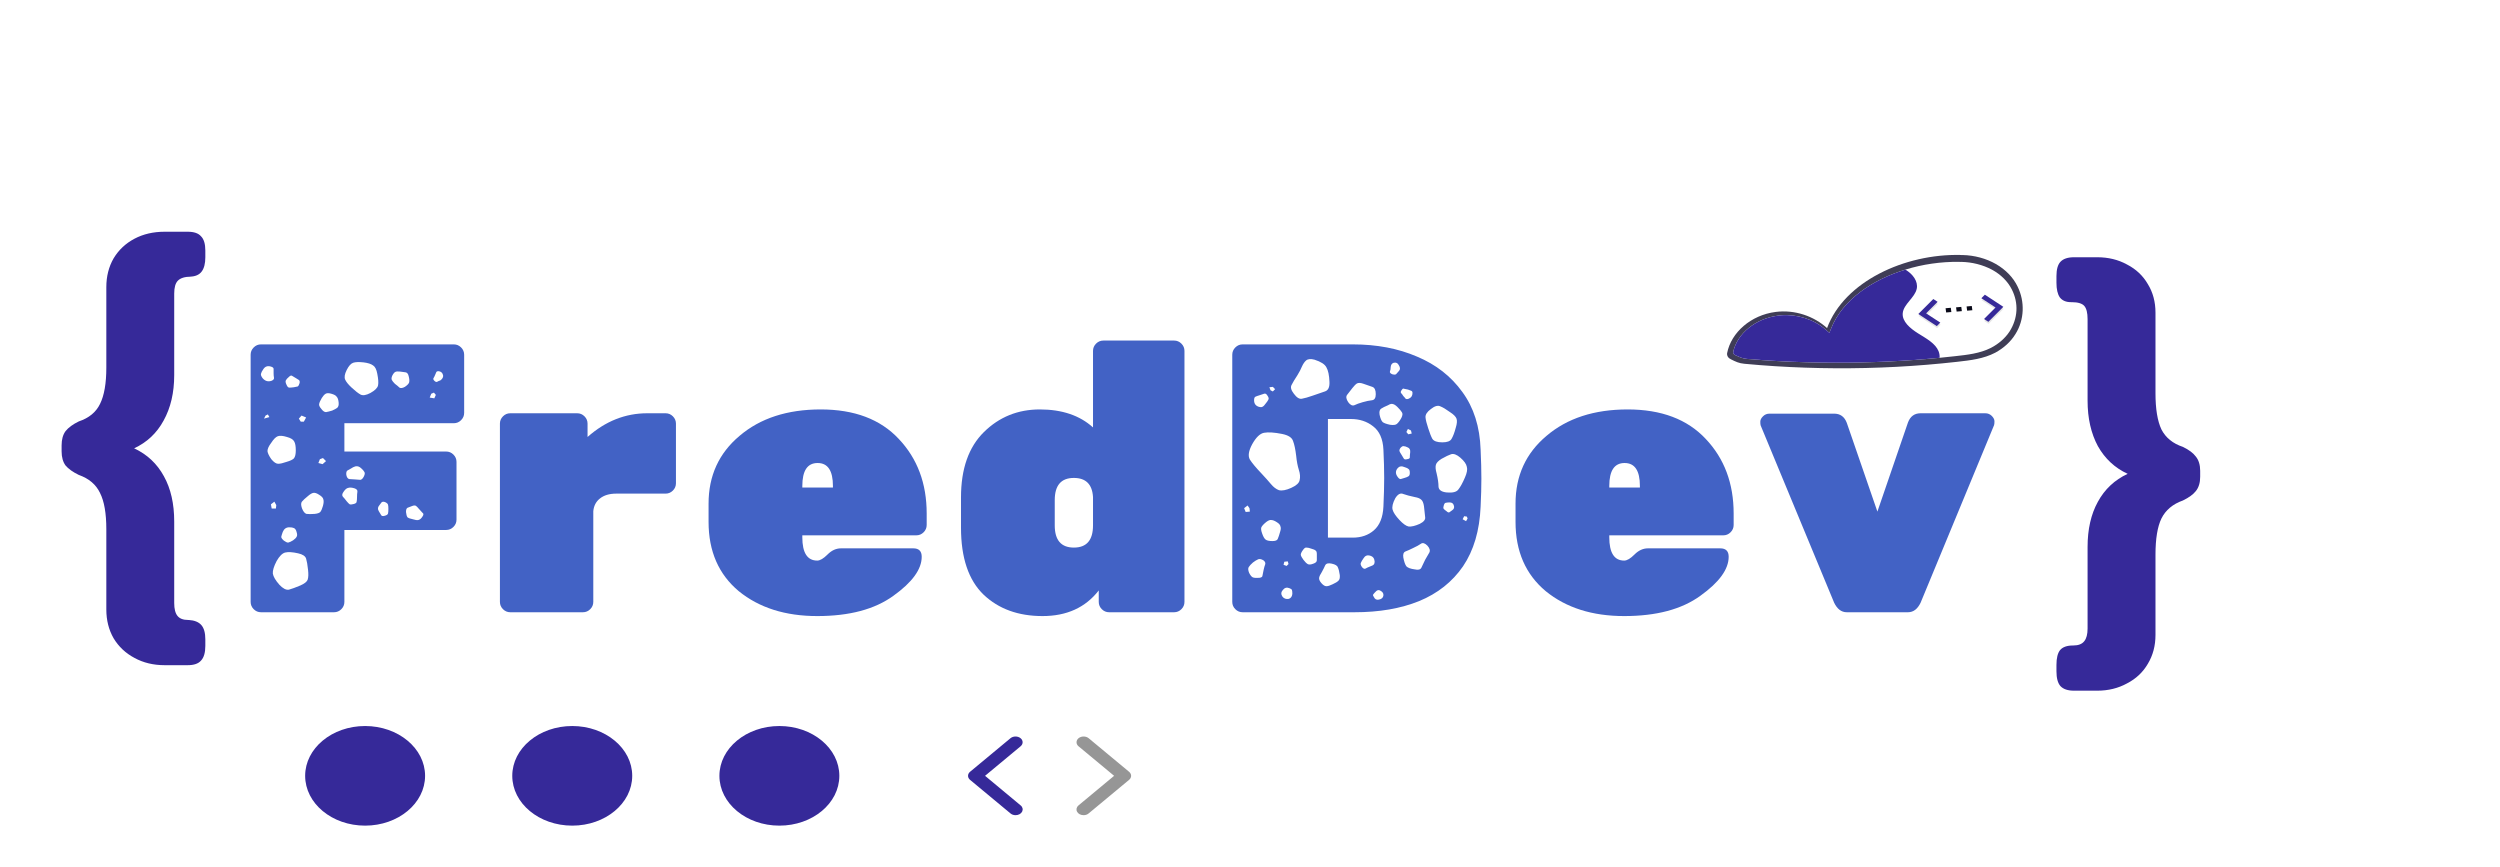 <svg width="98" height="34" viewBox="0 0 98 34" fill="none" xmlns="http://www.w3.org/2000/svg">
<path d="M6.452 26.075C6.011 26.075 5.617 25.98 5.271 25.79C4.925 25.607 4.652 25.35 4.453 25.02C4.263 24.689 4.168 24.313 4.168 23.891V20.748C4.168 20.123 4.086 19.648 3.921 19.325C3.765 18.994 3.488 18.759 3.09 18.618C2.857 18.505 2.684 18.382 2.571 18.249C2.467 18.108 2.415 17.922 2.415 17.69V17.458C2.415 17.226 2.467 17.039 2.571 16.899C2.684 16.758 2.857 16.632 3.09 16.519C3.488 16.386 3.765 16.157 3.921 15.834C4.086 15.503 4.168 15.028 4.168 14.41V11.256C4.168 10.834 4.263 10.458 4.453 10.128C4.652 9.797 4.925 9.541 5.271 9.358C5.617 9.175 6.011 9.084 6.452 9.084H7.361C7.603 9.084 7.776 9.143 7.88 9.263C7.993 9.375 8.049 9.562 8.049 9.822V10.085C8.049 10.332 8.001 10.518 7.906 10.644C7.811 10.771 7.66 10.838 7.452 10.845H7.491C7.249 10.845 7.075 10.898 6.972 11.003C6.876 11.101 6.829 11.27 6.829 11.509V14.705C6.829 15.394 6.69 15.988 6.413 16.487C6.145 16.98 5.76 17.342 5.258 17.574C5.769 17.813 6.158 18.178 6.426 18.671C6.695 19.156 6.829 19.746 6.829 20.442V23.638C6.829 23.87 6.872 24.039 6.959 24.145C7.045 24.25 7.184 24.303 7.374 24.303H7.4C7.625 24.317 7.789 24.384 7.893 24.503C7.997 24.623 8.049 24.809 8.049 25.062V25.315C8.049 25.582 7.993 25.776 7.88 25.895C7.776 26.015 7.603 26.075 7.361 26.075H6.452Z" fill="#362999"/>
<path d="M81.301 27.075C81.059 27.075 80.882 27.015 80.769 26.895C80.665 26.776 80.613 26.582 80.613 26.315V26.062C80.613 25.795 80.661 25.601 80.756 25.482C80.86 25.362 81.029 25.303 81.262 25.303H81.275C81.474 25.303 81.617 25.246 81.704 25.134C81.79 25.028 81.833 24.863 81.833 24.638V21.442C81.833 20.746 81.968 20.156 82.236 19.671C82.504 19.178 82.894 18.813 83.404 18.574C82.902 18.342 82.513 17.98 82.236 17.487C81.968 16.988 81.833 16.394 81.833 15.705V12.509C81.833 12.263 81.79 12.091 81.704 11.992C81.617 11.894 81.453 11.845 81.21 11.845H81.184C80.985 11.845 80.838 11.781 80.743 11.655C80.657 11.528 80.613 11.339 80.613 11.085V10.822C80.613 10.562 80.665 10.375 80.769 10.263C80.882 10.143 81.059 10.084 81.301 10.084H82.21C82.643 10.084 83.032 10.178 83.378 10.368C83.733 10.551 84.005 10.808 84.196 11.138C84.395 11.462 84.495 11.834 84.495 12.256V15.41C84.495 16.028 84.572 16.503 84.728 16.834C84.893 17.157 85.174 17.386 85.572 17.519C85.805 17.632 85.974 17.758 86.078 17.899C86.191 18.039 86.247 18.226 86.247 18.458V18.69C86.247 18.922 86.191 19.108 86.078 19.249C85.974 19.382 85.805 19.505 85.572 19.618C85.174 19.759 84.893 19.994 84.728 20.325C84.572 20.648 84.495 21.123 84.495 21.748V24.891C84.495 25.313 84.395 25.689 84.196 26.02C84.005 26.35 83.733 26.607 83.378 26.79C83.032 26.98 82.643 27.075 82.21 27.075H81.301Z" fill="#362999"/>
<g filter="url(#filter0_d_715_4224)">
<path d="M74.589 10.332C74.419 9.977 74.123 9.67 73.739 9.45C73.356 9.231 72.901 9.108 72.432 9.097C72.421 9.096 72.412 9.099 72.401 9.099C72.388 9.097 72.374 9.095 72.36 9.095C70.171 9.041 67.794 10.136 67.121 11.962C66.61 11.496 65.858 11.23 65.103 11.328C64.14 11.452 63.363 12.128 63.203 12.943C63.195 12.992 63.206 13.042 63.233 13.086C63.261 13.13 63.305 13.165 63.358 13.188C63.541 13.278 63.666 13.341 63.879 13.36C64.28 13.398 64.682 13.429 65.084 13.455C65.869 13.504 66.656 13.531 67.443 13.536C69.041 13.546 70.638 13.461 72.221 13.283C72.748 13.224 73.256 13.165 73.715 12.925C74.051 12.742 74.324 12.492 74.504 12.198C74.859 11.637 74.88 10.922 74.589 10.332Z" fill="#3F3D56"/>
<path d="M74.363 10.445C74.204 10.13 73.934 9.861 73.586 9.672C73.226 9.48 72.806 9.374 72.375 9.366L72.349 9.368L72.325 9.367C72.317 9.365 72.309 9.365 72.301 9.364C71.58 9.356 70.864 9.46 70.191 9.669C68.897 10.067 67.724 10.848 67.276 11.985L67.212 12.148L67.069 12.023C66.598 11.613 65.944 11.407 65.303 11.461C65.271 11.464 65.24 11.467 65.207 11.472C64.322 11.584 63.596 12.171 63.441 12.901C63.438 12.927 63.445 12.952 63.461 12.975C63.477 12.997 63.501 13.014 63.53 13.025L63.541 13.03C63.71 13.108 63.812 13.155 63.991 13.17C64.38 13.204 64.775 13.231 65.165 13.253C65.922 13.295 66.696 13.317 67.465 13.318C68.824 13.321 70.183 13.256 71.533 13.126C71.731 13.107 71.928 13.086 72.124 13.064C72.63 13.009 73.109 12.955 73.54 12.739C73.849 12.579 74.102 12.358 74.274 12.096C74.436 11.842 74.528 11.563 74.544 11.278C74.559 10.993 74.497 10.709 74.363 10.445Z" fill="white"/>
<path d="M71.533 13.126C70.183 13.256 68.824 13.321 67.465 13.318C66.696 13.317 65.922 13.295 65.165 13.253C64.775 13.231 64.38 13.204 63.991 13.17C63.812 13.155 63.71 13.108 63.541 13.03L63.53 13.025C63.501 13.014 63.477 12.997 63.461 12.975C63.445 12.952 63.438 12.927 63.441 12.901C63.596 12.171 64.322 11.584 65.207 11.472C65.239 11.467 65.271 11.464 65.303 11.461C65.944 11.407 66.598 11.613 67.069 12.023L67.212 12.148L67.276 11.985C67.724 10.848 68.897 10.067 70.191 9.669C70.485 9.844 70.697 10.131 70.636 10.42C70.561 10.77 70.12 11.022 70.087 11.377C70.056 11.7 70.374 11.971 70.69 12.169C71.006 12.366 71.368 12.56 71.492 12.868C71.525 12.951 71.539 13.038 71.533 13.126Z" fill="#362999"/>
<path d="M73.284 11.684L73.735 11.234L73.179 10.869L73.316 10.732L74.041 11.207L73.454 11.795L73.284 11.684Z" fill="#E6E6E6"/>
<path d="M71.57 11.826L71.014 11.462L71.465 11.011L71.295 10.9L70.708 11.488L71.433 11.963L71.57 11.826Z" fill="#E6E6E6"/>
<path d="M73.274 11.605L73.725 11.154L73.169 10.79L73.306 10.652L74.031 11.128L73.444 11.716L73.274 11.605Z" fill="#362999"/>
<path d="M71.789 11.349L71.993 11.332L71.972 11.165L71.767 11.183L71.789 11.349ZM72.794 11.095L72.59 11.113L72.611 11.279L72.816 11.261L72.794 11.095ZM72.2 11.314L72.404 11.297L72.383 11.13L72.178 11.148L72.2 11.314Z" fill="#0A0A19"/>
<path d="M71.56 11.747L71.004 11.383L71.454 10.932L71.285 10.821L70.698 11.409L71.423 11.884L71.56 11.747Z" fill="#362999"/>
</g>
<g filter="url(#filter1_d_715_4224)">
<path d="M15.212 33.265C16.51 33.265 17.563 32.391 17.563 31.312C17.563 30.234 16.51 29.36 15.212 29.36C13.914 29.36 12.862 30.234 12.862 31.312C12.862 32.391 13.914 33.265 15.212 33.265Z" fill="#362999"/>
<path d="M23.332 33.265C24.63 33.265 25.683 32.391 25.683 31.312C25.683 30.234 24.63 29.36 23.332 29.36C22.034 29.36 20.981 30.234 20.981 31.312C20.981 32.391 22.034 33.265 23.332 33.265Z" fill="#362999"/>
<path d="M31.452 33.265C32.75 33.265 33.802 32.391 33.802 31.312C33.802 30.234 32.75 29.36 31.452 29.36C30.154 29.36 29.101 30.234 29.101 31.312C29.101 32.391 30.154 33.265 31.452 33.265Z" fill="#362999"/>
<path d="M40.711 32.855C40.674 32.855 40.637 32.849 40.603 32.838C40.569 32.826 40.538 32.809 40.512 32.787L38.926 31.47C38.875 31.428 38.847 31.371 38.847 31.312C38.847 31.253 38.875 31.197 38.926 31.154L40.512 29.837C40.564 29.795 40.634 29.771 40.707 29.771C40.78 29.77 40.851 29.794 40.903 29.835C40.956 29.877 40.986 29.933 40.987 29.993C40.988 30.053 40.96 30.11 40.909 30.153L39.514 31.312L40.909 32.472C40.948 32.503 40.974 32.544 40.984 32.587C40.994 32.631 40.988 32.676 40.967 32.717C40.946 32.758 40.91 32.793 40.864 32.818C40.819 32.842 40.765 32.855 40.711 32.855Z" fill="#362999"/>
<path d="M43.376 32.855C43.321 32.855 43.268 32.842 43.222 32.818C43.176 32.793 43.141 32.758 43.12 32.717C43.098 32.676 43.093 32.631 43.103 32.587C43.113 32.544 43.139 32.503 43.177 32.472L44.573 31.312L43.177 30.153C43.126 30.11 43.099 30.053 43.1 29.993C43.101 29.933 43.131 29.877 43.183 29.835C43.236 29.794 43.306 29.77 43.379 29.771C43.453 29.771 43.523 29.795 43.574 29.837L45.16 31.154C45.211 31.197 45.24 31.253 45.24 31.312C45.24 31.371 45.211 31.428 45.16 31.47L43.574 32.787C43.549 32.809 43.518 32.826 43.483 32.838C43.45 32.849 43.413 32.855 43.376 32.855Z" fill="#969696"/>
</g>
<path d="M10.23 24C10.12 24 10.025 23.96 9.945 23.88C9.865 23.8 9.825 23.705 9.825 23.595V13.905C9.825 13.795 9.865 13.7 9.945 13.62C10.025 13.54 10.12 13.5 10.23 13.5H17.79C17.9 13.5 17.995 13.54 18.075 13.62C18.155 13.7 18.195 13.795 18.195 13.905V16.185C18.195 16.295 18.155 16.39 18.075 16.47C17.995 16.55 17.9 16.59 17.79 16.59H13.5V17.7H17.49C17.6 17.7 17.695 17.74 17.775 17.82C17.855 17.9 17.895 17.995 17.895 18.105V20.37C17.895 20.48 17.855 20.575 17.775 20.655C17.695 20.735 17.6 20.775 17.49 20.775H13.5V23.595C13.5 23.705 13.46 23.8 13.38 23.88C13.3 23.96 13.205 24 13.095 24H10.23ZM14.25 14.205C14.07 14.185 13.935 14.19 13.845 14.22C13.755 14.25 13.67 14.345 13.59 14.505C13.51 14.665 13.49 14.79 13.53 14.88C13.57 14.97 13.655 15.075 13.785 15.195C13.925 15.325 14.04 15.415 14.13 15.465C14.22 15.515 14.35 15.495 14.52 15.405C14.7 15.305 14.8 15.205 14.82 15.105C14.84 15.005 14.83 14.855 14.79 14.655C14.76 14.485 14.705 14.375 14.625 14.325C14.545 14.265 14.42 14.225 14.25 14.205ZM10.725 14.625C10.725 14.555 10.725 14.5 10.725 14.46C10.725 14.42 10.69 14.39 10.62 14.37C10.49 14.33 10.39 14.365 10.32 14.475C10.27 14.545 10.24 14.605 10.23 14.655C10.22 14.695 10.24 14.75 10.29 14.82C10.39 14.94 10.51 14.975 10.65 14.925C10.72 14.895 10.75 14.855 10.74 14.805C10.73 14.755 10.725 14.695 10.725 14.625ZM17.19 14.55C17.14 14.55 17.11 14.565 17.1 14.595C17.09 14.625 17.075 14.66 17.055 14.7C17.035 14.75 17.015 14.79 16.995 14.82C16.975 14.85 16.985 14.885 17.025 14.925C17.065 14.965 17.1 14.98 17.13 14.97C17.16 14.95 17.205 14.93 17.265 14.91C17.345 14.85 17.38 14.785 17.37 14.715C17.35 14.615 17.29 14.56 17.19 14.55ZM16.02 14.745C16 14.655 15.96 14.605 15.9 14.595C15.85 14.585 15.775 14.575 15.675 14.565C15.595 14.555 15.535 14.56 15.495 14.58C15.455 14.6 15.415 14.65 15.375 14.73C15.345 14.8 15.34 14.855 15.36 14.895C15.38 14.935 15.42 14.985 15.48 15.045C15.56 15.105 15.62 15.155 15.66 15.195C15.71 15.225 15.78 15.215 15.87 15.165C15.96 15.105 16.015 15.05 16.035 15C16.055 14.94 16.05 14.855 16.02 14.745ZM11.595 14.82C11.535 14.78 11.485 14.75 11.445 14.73C11.415 14.71 11.375 14.725 11.325 14.775C11.265 14.825 11.225 14.87 11.205 14.91C11.185 14.95 11.195 15.01 11.235 15.09C11.265 15.16 11.3 15.195 11.34 15.195C11.39 15.195 11.45 15.19 11.52 15.18C11.59 15.17 11.64 15.16 11.67 15.15C11.7 15.13 11.725 15.085 11.745 15.015C11.755 14.955 11.745 14.915 11.715 14.895C11.685 14.875 11.645 14.85 11.595 14.82ZM17.085 15.48L17.01 15.39L16.905 15.435L16.845 15.585L17.025 15.615L17.085 15.48ZM12.99 15.435C12.89 15.405 12.815 15.405 12.765 15.435C12.715 15.465 12.665 15.52 12.615 15.6C12.555 15.7 12.52 15.78 12.51 15.84C12.5 15.89 12.53 15.955 12.6 16.035C12.66 16.115 12.72 16.155 12.78 16.155C12.84 16.145 12.92 16.125 13.02 16.095C13.11 16.055 13.175 16.02 13.215 15.99C13.265 15.95 13.285 15.88 13.275 15.78C13.265 15.67 13.24 15.595 13.2 15.555C13.17 15.505 13.1 15.465 12.99 15.435ZM10.5 16.245L10.41 16.29L10.35 16.41L10.56 16.35L10.5 16.245ZM12 16.365L11.82 16.29L11.715 16.41L11.79 16.53H11.91L12 16.365ZM11.595 17.655C11.595 17.495 11.575 17.38 11.535 17.31C11.495 17.23 11.4 17.17 11.25 17.13C11.09 17.08 10.97 17.07 10.89 17.1C10.81 17.13 10.725 17.215 10.635 17.355C10.535 17.485 10.485 17.595 10.485 17.685C10.495 17.765 10.545 17.87 10.635 18C10.735 18.12 10.825 18.18 10.905 18.18C10.985 18.18 11.095 18.155 11.235 18.105C11.375 18.065 11.47 18.02 11.52 17.97C11.57 17.91 11.595 17.805 11.595 17.655ZM12.66 17.955L12.54 18L12.48 18.15L12.645 18.195L12.78 18.075L12.66 17.955ZM14.145 18.345C14.055 18.265 13.955 18.255 13.845 18.315C13.755 18.365 13.685 18.405 13.635 18.435C13.585 18.455 13.565 18.515 13.575 18.615C13.595 18.715 13.635 18.77 13.695 18.78C13.755 18.78 13.835 18.785 13.935 18.795C14.025 18.805 14.09 18.81 14.13 18.81C14.18 18.8 14.225 18.755 14.265 18.675C14.305 18.595 14.31 18.535 14.28 18.495C14.26 18.455 14.215 18.405 14.145 18.345ZM13.995 19.5C13.995 19.41 14 19.335 14.01 19.275C14.02 19.215 13.98 19.17 13.89 19.14C13.79 19.11 13.71 19.105 13.65 19.125C13.59 19.135 13.53 19.185 13.47 19.275C13.41 19.355 13.4 19.42 13.44 19.47C13.48 19.51 13.53 19.57 13.59 19.65C13.64 19.71 13.68 19.75 13.71 19.77C13.75 19.78 13.805 19.775 13.875 19.755C13.945 19.735 13.98 19.705 13.98 19.665C13.99 19.625 13.995 19.57 13.995 19.5ZM12.51 19.395C12.42 19.335 12.345 19.31 12.285 19.32C12.225 19.33 12.15 19.375 12.06 19.455C11.96 19.535 11.885 19.605 11.835 19.665C11.795 19.715 11.795 19.8 11.835 19.92C11.885 20.05 11.945 20.125 12.015 20.145C12.095 20.155 12.2 20.155 12.33 20.145C12.44 20.135 12.515 20.11 12.555 20.07C12.595 20.02 12.63 19.94 12.66 19.83C12.69 19.72 12.695 19.635 12.675 19.575C12.665 19.515 12.61 19.455 12.51 19.395ZM10.83 19.8L10.755 19.665L10.62 19.77L10.65 19.935H10.815L10.83 19.8ZM15.09 19.68C15.03 19.66 14.985 19.665 14.955 19.695C14.935 19.725 14.905 19.765 14.865 19.815C14.805 19.885 14.8 19.96 14.85 20.04C14.89 20.1 14.92 20.15 14.94 20.19C14.96 20.23 15.005 20.24 15.075 20.22C15.155 20.2 15.2 20.17 15.21 20.13C15.22 20.09 15.225 20.03 15.225 19.95C15.225 19.87 15.22 19.815 15.21 19.785C15.2 19.745 15.16 19.71 15.09 19.68ZM16.41 19.935C16.37 19.885 16.335 19.85 16.305 19.83C16.275 19.81 16.23 19.81 16.17 19.83C16.09 19.86 16.025 19.885 15.975 19.905C15.935 19.925 15.915 19.98 15.915 20.07C15.925 20.17 15.945 20.24 15.975 20.28C16.015 20.31 16.085 20.335 16.185 20.355C16.275 20.385 16.345 20.395 16.395 20.385C16.455 20.375 16.51 20.33 16.56 20.25C16.61 20.18 16.61 20.13 16.56 20.1C16.52 20.06 16.47 20.005 16.41 19.935ZM11.625 20.85C11.605 20.77 11.57 20.72 11.52 20.7C11.48 20.68 11.42 20.67 11.34 20.67C11.22 20.67 11.135 20.73 11.085 20.85C11.055 20.93 11.035 20.995 11.025 21.045C11.025 21.085 11.06 21.135 11.13 21.195C11.2 21.245 11.255 21.27 11.295 21.27C11.345 21.26 11.41 21.23 11.49 21.18C11.56 21.13 11.605 21.085 11.625 21.045C11.655 21.005 11.655 20.94 11.625 20.85ZM12.075 22.335C12.055 22.145 12.03 22 12 21.9C11.97 21.8 11.865 21.73 11.685 21.69C11.465 21.64 11.295 21.63 11.175 21.66C11.065 21.69 10.955 21.8 10.845 21.99C10.735 22.2 10.685 22.365 10.695 22.485C10.715 22.605 10.8 22.75 10.95 22.92C11.09 23.07 11.215 23.135 11.325 23.115C11.435 23.085 11.585 23.03 11.775 22.95C11.935 22.88 12.03 22.805 12.06 22.725C12.09 22.635 12.095 22.505 12.075 22.335Z" fill="#4262C5"/>
<path d="M23.032 16.605V17.13C23.732 16.51 24.512 16.2 25.372 16.2H26.092C26.202 16.2 26.297 16.24 26.377 16.32C26.457 16.4 26.497 16.495 26.497 16.605V18.945C26.497 19.055 26.457 19.15 26.377 19.23C26.297 19.31 26.202 19.35 26.092 19.35H24.157C23.887 19.35 23.672 19.415 23.512 19.545C23.362 19.665 23.277 19.83 23.257 20.04V23.595C23.257 23.705 23.217 23.8 23.137 23.88C23.057 23.96 22.962 24 22.852 24H20.002C19.892 24 19.797 23.96 19.717 23.88C19.637 23.8 19.597 23.705 19.597 23.595V16.605C19.597 16.495 19.637 16.4 19.717 16.32C19.797 16.24 19.892 16.2 20.002 16.2H22.627C22.737 16.2 22.832 16.24 22.912 16.32C22.992 16.4 23.032 16.495 23.032 16.605Z" fill="#4262C5"/>
<path d="M35.921 20.985H31.451V21.06C31.451 21.67 31.646 21.975 32.036 21.975C32.146 21.975 32.281 21.895 32.441 21.735C32.601 21.575 32.776 21.495 32.966 21.495H35.801C36.021 21.495 36.131 21.605 36.131 21.825C36.131 22.315 35.761 22.825 35.021 23.355C34.291 23.885 33.296 24.15 32.036 24.15C30.786 24.15 29.761 23.825 28.961 23.175C28.171 22.515 27.776 21.61 27.776 20.46V19.74C27.776 18.65 28.181 17.765 28.991 17.085C29.801 16.395 30.861 16.05 32.171 16.05C33.491 16.05 34.511 16.435 35.231 17.205C35.961 17.975 36.326 18.95 36.326 20.13V20.58C36.326 20.69 36.286 20.785 36.206 20.865C36.126 20.945 36.031 20.985 35.921 20.985ZM32.651 19.05C32.651 18.45 32.451 18.15 32.051 18.15C31.651 18.15 31.451 18.45 31.451 19.05V19.11H32.651V19.05Z" fill="#4262C5"/>
<path d="M37.671 20.685V19.5C37.671 18.38 37.971 17.525 38.571 16.935C39.171 16.345 39.901 16.05 40.761 16.05C41.631 16.05 42.326 16.285 42.846 16.755V13.755C42.846 13.645 42.886 13.55 42.966 13.47C43.046 13.39 43.141 13.35 43.251 13.35H46.026C46.136 13.35 46.231 13.39 46.311 13.47C46.391 13.55 46.431 13.645 46.431 13.755V23.595C46.431 23.705 46.391 23.8 46.311 23.88C46.231 23.96 46.136 24 46.026 24H43.476C43.366 24 43.271 23.96 43.191 23.88C43.111 23.8 43.071 23.705 43.071 23.595V23.145C42.551 23.815 41.816 24.15 40.866 24.15C39.916 24.15 39.146 23.87 38.556 23.31C37.966 22.74 37.671 21.865 37.671 20.685ZM42.846 20.595V19.485C42.816 18.985 42.566 18.735 42.096 18.735C41.596 18.735 41.346 19.025 41.346 19.605V20.595C41.346 21.175 41.596 21.465 42.096 21.465C42.596 21.465 42.846 21.175 42.846 20.595Z" fill="#4262C5"/>
<path d="M48.71 24C48.6 24 48.505 23.96 48.425 23.88C48.345 23.8 48.305 23.705 48.305 23.595V13.905C48.305 13.795 48.345 13.7 48.425 13.62C48.505 13.54 48.6 13.5 48.71 13.5H53.03C53.97 13.5 54.81 13.66 55.55 13.98C56.29 14.29 56.88 14.75 57.32 15.36C57.77 15.97 58.01 16.725 58.04 17.625C58.06 18.055 58.07 18.435 58.07 18.765C58.07 19.085 58.06 19.45 58.04 19.86C58 20.8 57.77 21.58 57.35 22.2C56.93 22.81 56.355 23.265 55.625 23.565C54.905 23.855 54.065 24 53.105 24H48.71ZM52.115 14.97C52.105 14.71 52.065 14.52 51.995 14.4C51.935 14.28 51.78 14.18 51.53 14.1C51.38 14.06 51.27 14.07 51.2 14.13C51.14 14.18 51.085 14.26 51.035 14.37C50.995 14.47 50.935 14.585 50.855 14.715C50.755 14.865 50.68 14.99 50.63 15.09C50.58 15.18 50.61 15.295 50.72 15.435C50.83 15.585 50.935 15.65 51.035 15.63C51.145 15.61 51.285 15.57 51.455 15.51C51.655 15.44 51.815 15.385 51.935 15.345C52.065 15.305 52.125 15.18 52.115 14.97ZM54.83 14.31C54.79 14.23 54.725 14.2 54.635 14.22C54.565 14.24 54.525 14.295 54.515 14.385C54.515 14.455 54.505 14.515 54.485 14.565C54.475 14.605 54.505 14.64 54.575 14.67C54.645 14.69 54.695 14.69 54.725 14.67C54.755 14.64 54.795 14.595 54.845 14.535C54.895 14.475 54.89 14.4 54.83 14.31ZM53.45 15.045C53.34 15.005 53.255 15 53.195 15.03C53.145 15.06 53.085 15.12 53.015 15.21C52.925 15.32 52.855 15.41 52.805 15.48C52.755 15.55 52.77 15.645 52.85 15.765C52.93 15.875 53.01 15.915 53.09 15.885C53.17 15.845 53.28 15.805 53.42 15.765C53.56 15.725 53.68 15.7 53.78 15.69C53.88 15.68 53.93 15.6 53.93 15.45C53.93 15.29 53.885 15.195 53.795 15.165C53.715 15.135 53.6 15.095 53.45 15.045ZM49.895 15.165L49.76 15.18L49.805 15.3L49.895 15.345L49.985 15.255L49.895 15.165ZM55.37 15.405C55.37 15.355 55.35 15.325 55.31 15.315C55.28 15.305 55.24 15.29 55.19 15.27C55.13 15.26 55.08 15.25 55.04 15.24C55.01 15.22 54.98 15.235 54.95 15.285C54.91 15.335 54.9 15.375 54.92 15.405C54.95 15.435 54.98 15.475 55.01 15.525C55.05 15.565 55.08 15.6 55.1 15.63C55.13 15.65 55.17 15.65 55.22 15.63C55.32 15.59 55.37 15.515 55.37 15.405ZM49.685 15.51C49.645 15.44 49.6 15.415 49.55 15.435C49.51 15.445 49.45 15.465 49.37 15.495C49.3 15.515 49.245 15.535 49.205 15.555C49.175 15.575 49.16 15.62 49.16 15.69C49.16 15.82 49.22 15.905 49.34 15.945C49.41 15.965 49.46 15.965 49.49 15.945C49.53 15.925 49.57 15.885 49.61 15.825C49.66 15.765 49.695 15.715 49.715 15.675C49.745 15.635 49.735 15.58 49.685 15.51ZM54.785 15.96C54.715 15.89 54.655 15.85 54.605 15.84C54.555 15.82 54.49 15.835 54.41 15.885C54.29 15.935 54.2 15.98 54.14 16.02C54.08 16.06 54.06 16.14 54.08 16.26C54.11 16.4 54.15 16.495 54.2 16.545C54.25 16.585 54.345 16.62 54.485 16.65C54.615 16.67 54.705 16.66 54.755 16.62C54.815 16.57 54.875 16.49 54.935 16.38C54.985 16.28 54.99 16.205 54.95 16.155C54.92 16.105 54.865 16.04 54.785 15.96ZM56.84 16.155C56.69 16.045 56.565 15.97 56.465 15.93C56.365 15.88 56.24 15.915 56.09 16.035C55.94 16.145 55.87 16.255 55.88 16.365C55.89 16.465 55.925 16.605 55.985 16.785C56.045 16.975 56.1 17.115 56.15 17.205C56.21 17.295 56.34 17.34 56.54 17.34C56.73 17.34 56.85 17.295 56.9 17.205C56.96 17.105 57.015 16.96 57.065 16.77C57.115 16.61 57.125 16.49 57.095 16.41C57.065 16.33 56.98 16.245 56.84 16.155ZM52.055 21.075H53.03C53.36 21.075 53.635 20.98 53.855 20.79C54.085 20.59 54.21 20.28 54.23 19.86C54.25 19.43 54.26 19.055 54.26 18.735C54.26 18.405 54.25 18.035 54.23 17.625C54.21 17.205 54.075 16.9 53.825 16.71C53.585 16.52 53.295 16.425 52.955 16.425H52.055V21.075ZM55.31 16.875L55.19 16.815L55.13 16.935L55.205 17.025L55.34 16.995L55.31 16.875ZM50.81 17.865C50.78 17.615 50.74 17.425 50.69 17.295C50.65 17.155 50.505 17.06 50.255 17.01C49.955 16.95 49.72 16.935 49.55 16.965C49.39 16.995 49.235 17.145 49.085 17.415C48.945 17.675 48.915 17.875 48.995 18.015C49.085 18.155 49.235 18.335 49.445 18.555C49.595 18.715 49.72 18.855 49.82 18.975C49.92 19.095 50.025 19.175 50.135 19.215C50.255 19.245 50.415 19.215 50.615 19.125C50.815 19.035 50.925 18.935 50.945 18.825C50.975 18.705 50.965 18.57 50.915 18.42C50.865 18.26 50.83 18.075 50.81 17.865ZM55.175 17.535C55.115 17.505 55.065 17.49 55.025 17.49C54.995 17.48 54.955 17.5 54.905 17.55C54.865 17.6 54.85 17.645 54.86 17.685C54.87 17.715 54.895 17.76 54.935 17.82C54.975 17.88 55.005 17.93 55.025 17.97C55.045 18.01 55.09 18.02 55.16 18C55.24 17.99 55.275 17.96 55.265 17.91C55.265 17.86 55.27 17.8 55.28 17.73C55.29 17.63 55.255 17.565 55.175 17.535ZM57.245 17.94C57.105 17.82 56.985 17.775 56.885 17.805C56.795 17.835 56.67 17.895 56.51 17.985C56.38 18.065 56.305 18.145 56.285 18.225C56.265 18.305 56.275 18.415 56.315 18.555C56.365 18.765 56.39 18.94 56.39 19.08C56.4 19.21 56.51 19.285 56.72 19.305C56.95 19.325 57.1 19.285 57.17 19.185C57.25 19.085 57.335 18.93 57.425 18.72C57.505 18.54 57.53 18.4 57.5 18.3C57.48 18.19 57.395 18.07 57.245 17.94ZM55.265 18.54C55.265 18.46 55.25 18.41 55.22 18.39C55.19 18.36 55.14 18.335 55.07 18.315C55 18.285 54.945 18.275 54.905 18.285C54.865 18.285 54.82 18.315 54.77 18.375C54.7 18.475 54.705 18.58 54.785 18.69C54.825 18.75 54.865 18.78 54.905 18.78C54.945 18.77 54.995 18.755 55.055 18.735C55.125 18.715 55.175 18.695 55.205 18.675C55.245 18.655 55.265 18.61 55.265 18.54ZM55.46 19.485C55.27 19.445 55.12 19.405 55.01 19.365C54.9 19.315 54.795 19.37 54.695 19.53C54.595 19.72 54.56 19.87 54.59 19.98C54.62 20.09 54.71 20.225 54.86 20.385C55 20.535 55.12 20.62 55.22 20.64C55.33 20.65 55.475 20.615 55.655 20.535C55.815 20.455 55.885 20.365 55.865 20.265C55.855 20.165 55.84 20.025 55.82 19.845C55.8 19.715 55.765 19.63 55.715 19.59C55.665 19.54 55.58 19.505 55.46 19.485ZM56.99 19.815C56.97 19.735 56.915 19.695 56.825 19.695C56.765 19.695 56.715 19.7 56.675 19.71C56.645 19.71 56.62 19.74 56.6 19.8C56.58 19.86 56.575 19.905 56.585 19.935C56.605 19.965 56.645 20 56.705 20.04C56.745 20.08 56.78 20.095 56.81 20.085C56.84 20.065 56.875 20.04 56.915 20.01C56.995 19.96 57.02 19.895 56.99 19.815ZM48.98 19.92L48.905 19.815L48.77 19.92L48.83 20.07L48.995 20.055L48.98 19.92ZM57.5 20.25L57.395 20.235L57.335 20.355L57.47 20.43L57.53 20.325L57.5 20.25ZM50.06 20.475C49.97 20.415 49.895 20.385 49.835 20.385C49.785 20.375 49.72 20.4 49.64 20.46C49.54 20.54 49.475 20.61 49.445 20.67C49.425 20.72 49.435 20.8 49.475 20.91C49.515 21.03 49.56 21.11 49.61 21.15C49.66 21.19 49.75 21.21 49.88 21.21C50 21.21 50.07 21.18 50.09 21.12C50.12 21.05 50.15 20.96 50.18 20.85C50.21 20.76 50.215 20.69 50.195 20.64C50.185 20.58 50.14 20.525 50.06 20.475ZM55.955 21.39C55.855 21.29 55.77 21.265 55.7 21.315C55.63 21.365 55.53 21.42 55.4 21.48C55.28 21.54 55.18 21.585 55.1 21.615C55.02 21.645 54.99 21.725 55.01 21.855C55.04 22.015 55.08 22.13 55.13 22.2C55.19 22.26 55.3 22.3 55.46 22.32C55.59 22.35 55.675 22.33 55.715 22.26C55.755 22.18 55.805 22.075 55.865 21.945C55.935 21.825 55.99 21.73 56.03 21.66C56.07 21.58 56.045 21.49 55.955 21.39ZM51.62 21.72C51.62 21.65 51.605 21.605 51.575 21.585C51.545 21.555 51.49 21.53 51.41 21.51C51.33 21.48 51.265 21.465 51.215 21.465C51.175 21.455 51.13 21.485 51.08 21.555C51.02 21.635 50.99 21.7 50.99 21.75C51 21.8 51.035 21.865 51.095 21.945C51.155 22.025 51.21 22.08 51.26 22.11C51.31 22.14 51.385 22.135 51.485 22.095C51.575 22.065 51.62 22.02 51.62 21.96C51.62 21.9 51.62 21.82 51.62 21.72ZM53.705 21.78C53.595 21.75 53.51 21.785 53.45 21.885C53.4 21.955 53.365 22.015 53.345 22.065C53.325 22.105 53.34 22.16 53.39 22.23C53.44 22.29 53.485 22.31 53.525 22.29C53.575 22.26 53.64 22.23 53.72 22.2C53.78 22.18 53.82 22.16 53.84 22.14C53.87 22.12 53.885 22.075 53.885 22.005C53.875 21.885 53.815 21.81 53.705 21.78ZM49.52 21.96C49.43 21.91 49.36 21.9 49.31 21.93C49.26 21.95 49.195 21.99 49.115 22.05C49.035 22.12 48.98 22.18 48.95 22.23C48.92 22.28 48.925 22.355 48.965 22.455C49.015 22.555 49.065 22.615 49.115 22.635C49.175 22.655 49.26 22.66 49.37 22.65C49.45 22.64 49.49 22.61 49.49 22.56C49.5 22.5 49.515 22.425 49.535 22.335C49.555 22.245 49.575 22.175 49.595 22.125C49.615 22.065 49.59 22.01 49.52 21.96ZM50.48 22.005L50.345 22.02L50.315 22.14L50.435 22.185L50.51 22.11L50.48 22.005ZM52.205 22.095C52.075 22.065 51.99 22.085 51.95 22.155C51.92 22.225 51.875 22.315 51.815 22.425C51.755 22.515 51.72 22.59 51.71 22.65C51.7 22.71 51.73 22.78 51.8 22.86C51.87 22.94 51.935 22.98 51.995 22.98C52.055 22.98 52.135 22.955 52.235 22.905C52.345 22.855 52.42 22.81 52.46 22.77C52.51 22.73 52.53 22.655 52.52 22.545C52.5 22.405 52.475 22.305 52.445 22.245C52.425 22.175 52.345 22.125 52.205 22.095ZM50.54 23.055C50.44 23.015 50.355 23.04 50.285 23.13C50.215 23.21 50.21 23.295 50.27 23.385C50.33 23.465 50.415 23.495 50.525 23.475C50.605 23.445 50.65 23.38 50.66 23.28C50.66 23.21 50.655 23.16 50.645 23.13C50.635 23.1 50.6 23.075 50.54 23.055ZM54.095 23.145C54.035 23.115 53.975 23.135 53.915 23.205C53.875 23.245 53.845 23.28 53.825 23.31C53.815 23.33 53.825 23.36 53.855 23.4C53.895 23.49 53.96 23.525 54.05 23.505C54.16 23.485 54.22 23.43 54.23 23.34C54.24 23.26 54.195 23.195 54.095 23.145Z" fill="#4262C5"/>
<path d="M67.554 20.985H63.084V21.06C63.084 21.67 63.279 21.975 63.669 21.975C63.779 21.975 63.914 21.895 64.074 21.735C64.234 21.575 64.409 21.495 64.599 21.495H67.434C67.654 21.495 67.764 21.605 67.764 21.825C67.764 22.315 67.394 22.825 66.654 23.355C65.924 23.885 64.929 24.15 63.669 24.15C62.419 24.15 61.394 23.825 60.594 23.175C59.804 22.515 59.409 21.61 59.409 20.46V19.74C59.409 18.65 59.814 17.765 60.624 17.085C61.434 16.395 62.494 16.05 63.804 16.05C65.124 16.05 66.144 16.435 66.864 17.205C67.594 17.975 67.959 18.95 67.959 20.13V20.58C67.959 20.69 67.919 20.785 67.839 20.865C67.759 20.945 67.664 20.985 67.554 20.985ZM64.284 19.05C64.284 18.45 64.084 18.15 63.684 18.15C63.284 18.15 63.084 18.45 63.084 19.05V19.11H64.284V19.05Z" fill="#4262C5"/>
<path d="M74.793 24H72.394C72.183 24 72.019 23.875 71.898 23.625L69.019 16.68C69.008 16.65 69.004 16.6 69.004 16.53C69.004 16.46 69.038 16.39 69.109 16.32C69.178 16.25 69.263 16.215 69.364 16.215H71.898C72.138 16.215 72.303 16.335 72.394 16.575L73.594 20.055L74.793 16.56C74.883 16.32 75.049 16.2 75.288 16.2H77.823C77.924 16.2 78.008 16.235 78.079 16.305C78.148 16.375 78.183 16.445 78.183 16.515C78.183 16.585 78.178 16.635 78.168 16.665L75.288 23.625C75.168 23.875 75.004 24 74.793 24Z" fill="#4262C5"/>
<defs>
<filter id="filter0_d_715_4224" x="63.201" y="8.193" width="17.89" height="8.044" filterUnits="userSpaceOnUse" color-interpolation-filters="sRGB">
<feFlood flood-opacity="0" result="BackgroundImageFix"/>
<feColorMatrix in="SourceAlpha" type="matrix" values="0 0 0 0 0 0 0 0 0 0 0 0 0 0 0 0 0 0 127 0" result="hardAlpha"/>
<feOffset dx="4.5" dy="0.9"/>
<feGaussianBlur stdDeviation="0.9"/>
<feComposite in2="hardAlpha" operator="out"/>
<feColorMatrix type="matrix" values="0 0 0 0 0 0 0 0 0 0 0 0 0 0 0 0 0 0 0.15 0"/>
<feBlend mode="normal" in2="BackgroundImageFix" result="effect1_dropShadow_715_4224"/>
<feBlend mode="normal" in="SourceGraphic" in2="effect1_dropShadow_715_4224" result="shape"/>
</filter>
<filter id="filter1_d_715_4224" x="11.062" y="27.56" width="34.178" height="5.705" filterUnits="userSpaceOnUse" color-interpolation-filters="sRGB">
<feFlood flood-opacity="0" result="BackgroundImageFix"/>
<feColorMatrix in="SourceAlpha" type="matrix" values="0 0 0 0 0 0 0 0 0 0 0 0 0 0 0 0 0 0 127 0" result="hardAlpha"/>
<feOffset dx="-0.9" dy="-0.9"/>
<feGaussianBlur stdDeviation="0.45"/>
<feComposite in2="hardAlpha" operator="out"/>
<feColorMatrix type="matrix" values="0 0 0 0 0 0 0 0 0 0 0 0 0 0 0 0 0 0 0.15 0"/>
<feBlend mode="normal" in2="BackgroundImageFix" result="effect1_dropShadow_715_4224"/>
<feBlend mode="normal" in="SourceGraphic" in2="effect1_dropShadow_715_4224" result="shape"/>
</filter>
</defs>
</svg>
